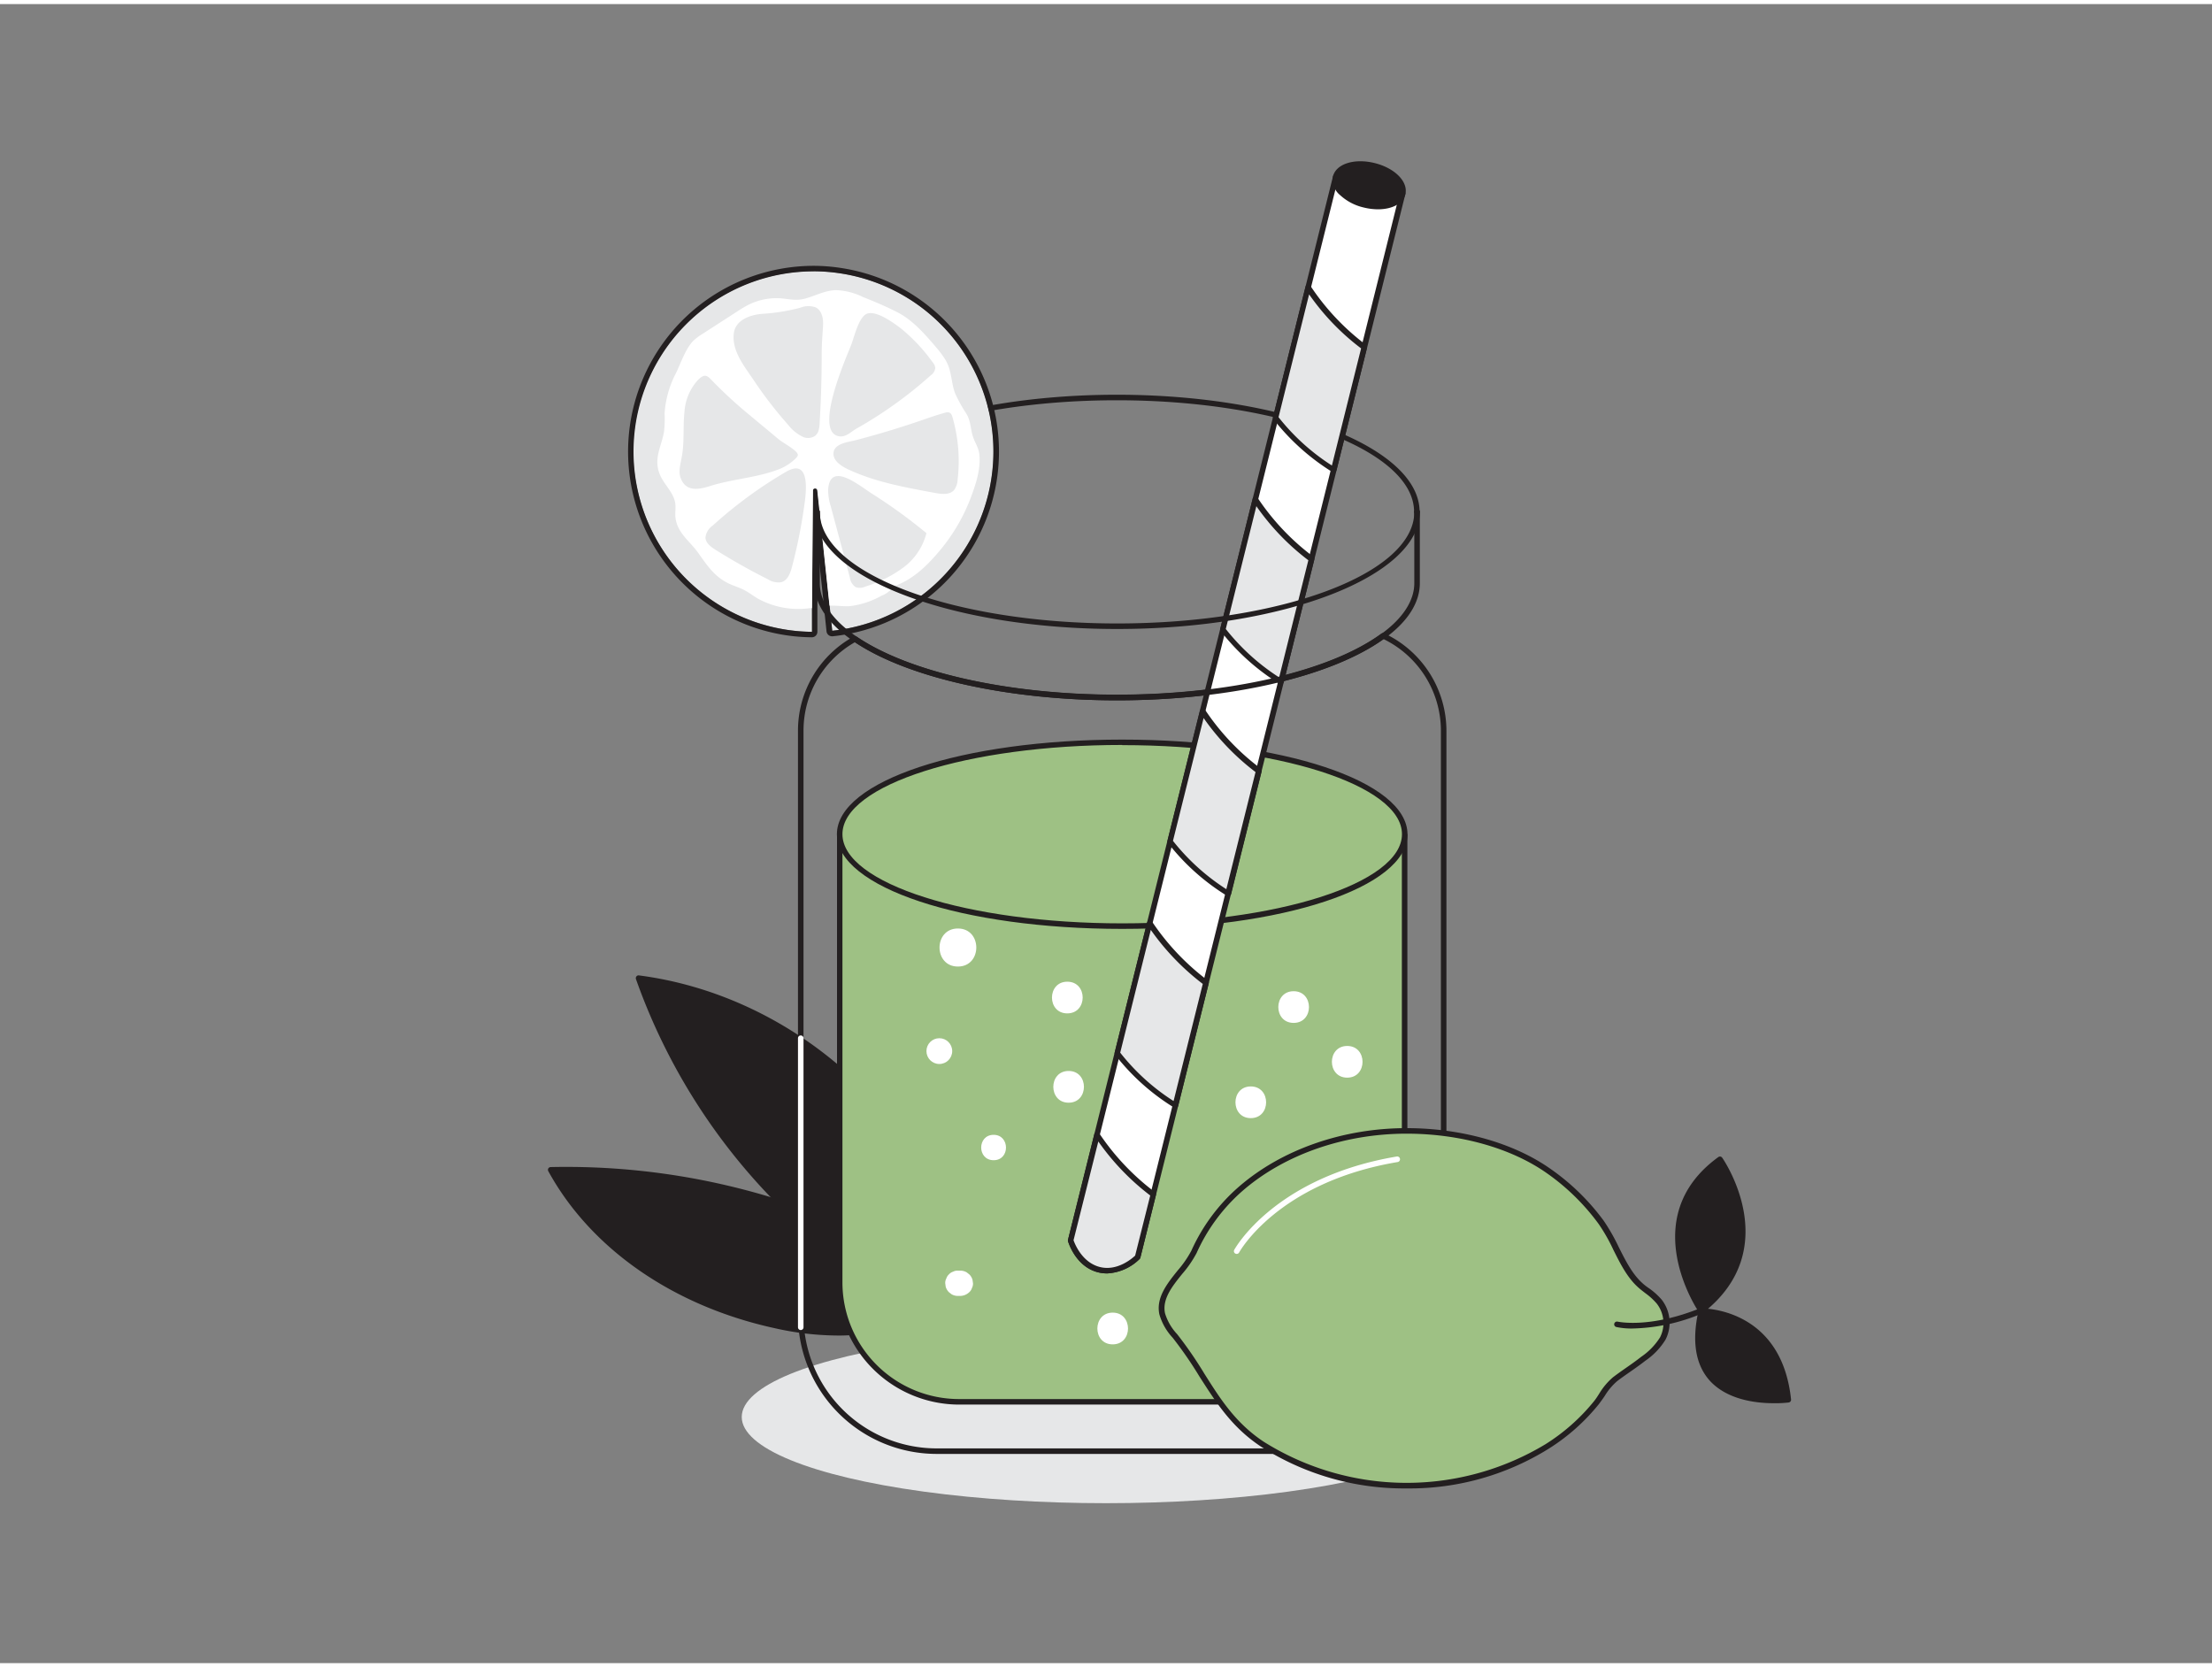 <svg id="_540_lemonade_flatline" data-name="#540_lemonade_flatline" xmlns="http://www.w3.org/2000/svg" viewBox="0 0 400 300" width="406" height="306" class="illustration styles_illustrationTablet__1DWOa"><rect x="0" y="0" width="400" height="300" fill="#808080" stroke="none"/><ellipse cx="200" cy="255.49" rx="65.87" ry="15.59" fill="#e6e7e8"></ellipse><path d="M159.78,224.48a127.11,127.11,0,0,0-60.19-13.67c8.15,14.88,24,24.49,40.59,28.13,7.31,1.6,15.94,2.22,22.93-1C172.27,233.74,166.16,227.72,159.78,224.48Z" fill="#231f20"></path><path d="M151.3,240.76a52.6,52.6,0,0,1-11.23-1.33c-18.33-4-33.24-14.37-40.92-28.39a.5.5,0,0,1,0-.49.5.5,0,0,1,.42-.25A127.78,127.78,0,0,1,160,224h0c2,1,8.34,4.58,8.26,8.88-.05,2.15-1.71,4-5,5.49A28.61,28.61,0,0,1,151.3,240.76Zm-50.87-29.47c7.65,13.39,22.13,23.27,39.86,27.16,9.21,2,16.82,1.7,22.61-1,2.86-1.31,4.33-2.86,4.37-4.6,0-3-4-6-7.72-8h0A126.42,126.42,0,0,0,100.43,211.29Z" fill="#231f20"></path><path d="M172.42,223.27c-8.09-24.69-31.15-43.79-56.91-47.14a109.27,109.27,0,0,0,30.16,45c7.11,6.34,16.4,12,25.64,9.74a2.37,2.37,0,0,0,1.35-.71,2.42,2.42,0,0,0,.29-1.72,30.78,30.78,0,0,0-3.75-12" fill="#231f20"></path><path d="M167,231.89c-6.66,0-13.92-3.48-21.66-10.38A109.58,109.58,0,0,1,115,176.3a.51.51,0,0,1,.09-.48.47.47,0,0,1,.45-.18c26.1,3.39,49.14,22.47,57.33,47.48a.5.5,0,0,1-.27.61,30.7,30.7,0,0,1,.81,4.66,2.85,2.85,0,0,1-.38,2.07,2.73,2.73,0,0,1-1.63.89A18.22,18.22,0,0,1,167,231.89Zm-50.75-55.15a108.49,108.49,0,0,0,29.76,44c9.23,8.24,17.7,11.48,25.18,9.62a1.94,1.94,0,0,0,1.08-.53,2.05,2.05,0,0,0,.18-1.37,30.37,30.37,0,0,0-3.69-11.8.5.5,0,0,1,.2-.68l0,0C159.26,195.3,139,180,116.25,176.74Z" fill="#231f20"></path><path d="M256.21,92.31a.51.51,0,0,1-.5-.5c0-11.12-24.11-20.17-53.75-20.17s-53.75,9-53.75,20.17a.5.5,0,0,1-.5.5.51.51,0,0,1-.5-.5c0-11.67,24.56-21.17,54.75-21.17s54.75,9.5,54.75,21.17A.5.5,0,0,1,256.21,92.31Z" fill="#231f20"></path><path d="M236.51,262.17H169.36a25.09,25.09,0,0,1-25.06-25.06V131.37a19.39,19.39,0,0,1,10.07-17,.49.49,0,0,1,.52,0c9.51,6.47,27.54,10.5,47.07,10.5,20.23,0,38.57-4.24,47.87-11.07a.55.55,0,0,1,.51,0,19.47,19.47,0,0,1,11.22,17.59V237.11A25.08,25.08,0,0,1,236.51,262.17ZM154.58,115.4a18.39,18.39,0,0,0-9.28,16V237.11a24.08,24.08,0,0,0,24.06,24.06h67.15a24.08,24.08,0,0,0,24.05-24.06V131.37a18.44,18.44,0,0,0-10.38-16.55c-9.53,6.84-28,11.08-48.22,11.08C182.42,125.9,164.31,121.88,154.58,115.4Z" fill="#231f20"></path><path d="M151.84,150.26v80.9a21.59,21.59,0,0,0,21.58,21.59h59A21.59,21.59,0,0,0,254,231.16v-80.9Z" fill="#9EC184"></path><path d="M232.44,253.25h-59a22.11,22.11,0,0,1-22.08-22.09v-80.9a.5.5,0,0,1,.5-.5H254a.5.5,0,0,1,.5.5v80.9A22.11,22.11,0,0,1,232.44,253.25Zm-80.1-102.49v80.4a21.1,21.1,0,0,0,21.08,21.09h59a21.1,21.1,0,0,0,21.08-21.09v-80.4Z" fill="#231f20"></path><ellipse cx="202.93" cy="150.1" rx="51.09" ry="16.63" fill="#9EC184"></ellipse><path d="M202.93,167.23c-28.93,0-51.59-7.53-51.59-17.13S174,133,202.93,133s51.59,7.52,51.59,17.13S231.86,167.23,202.93,167.23Zm0-33.26c-27.9,0-50.59,7.23-50.59,16.13s22.69,16.13,50.59,16.13,50.59-7.24,50.59-16.13S230.83,134,202.93,134Z" fill="#231f20"></path><path d="M114.85,76a32.74,32.74,0,0,0,27.3,37.13,31.61,31.61,0,0,0,4.66.38l0-4.33.23-28.26L150,108.78h0l.48,4.53A32.59,32.59,0,1,0,114.85,76Z" fill="#e6e7e8"></path><path d="M147.11,48.32a32.16,32.16,0,0,1,4.87.38,32.59,32.59,0,0,1-1.48,64.62l-.48-4.53h0l-2.94-27.87-.23,28.26,0,4.33a31.61,31.61,0,0,1-4.66-.38,32.59,32.59,0,0,1,5-64.8m0-1A33.59,33.59,0,0,0,142,114.11a33.27,33.27,0,0,0,4.81.39h0a1,1,0,0,0,1-1l0-4.33.09-10.6L149,108.89a.59.59,0,0,0,0,.13l.46,4.4a1,1,0,0,0,1,.9h.1a33.58,33.58,0,0,0,1.53-66.6,32.55,32.55,0,0,0-5-.39Z" fill="#231f20"></path><path d="M120.08,77.31c-.46,2.69-1.93,4.82-.78,7.71.75,1.86,2.53,3.28,2.81,5.27.09.7,0,1.41,0,2.12.14,3.1,2.5,4.53,4.12,6.79s3,4.46,5.8,5.69c.79.36,1.63.6,2.41,1,.93.46,1.75,1.11,2.63,1.63a15.2,15.2,0,0,0,9.4,1.71l.36,0L147,87.93a.4.4,0,0,1,.79,0L150,108.78h0l.5,0c1.09,0,2.18.16,3.27.08a15.47,15.47,0,0,0,5.66-1.89,4.14,4.14,0,0,0,2.09-1.67c3.35-1.08,6-3.6,8.28-6.31a33.2,33.2,0,0,0,5.68-9.56c.93-2.46,1.85-5.15,1.64-7.82-.11-1.38-.82-2.25-1.21-3.48-.42-1.39-.36-2.67-1.12-4a27.37,27.37,0,0,1-2.08-3.74c-.62-1.65-.61-3.48-1.27-5.1a7.6,7.6,0,0,0-.81-1.48,16.45,16.45,0,0,0-1.14-1.5c-1.95-2.31-4.31-5.05-7-6.47-2.09-1.1-4.26-2-6.46-2.88a12,12,0,0,0-4.76-1.23c-2,0-3.76,1-5.66,1.52s-3.26-.05-5.07-.07a11.36,11.36,0,0,0-5.3,1.25,22.35,22.35,0,0,0-2,1.2L127,59.66a9.45,9.45,0,0,0-1.7,1.3c-1.35,1.43-2.21,4-3.06,5.77A18.22,18.22,0,0,0,120.18,74,21.51,21.51,0,0,1,120.08,77.31Z" fill="#fff"></path><path d="M167.53,95.67a11.19,11.19,0,0,1-4.21,6.24,23,23,0,0,1-6.84,3.42,2.32,2.32,0,0,1-1.73.11,2.42,2.42,0,0,1-1.06-1.72l-3.46-12.89a9.54,9.54,0,0,1-.47-3.07c.34-5.17,5.7-.63,7.86.73A95.73,95.73,0,0,1,167.53,95.67Z" fill="#e6e7e8"></path><path d="M163.16,58.85a31.9,31.9,0,0,1,5.5,5.93,1.88,1.88,0,0,1,.47,1,1.83,1.83,0,0,1-.81,1.34,76,76,0,0,1-13.4,9.62c-1.1.62-2.07,1.77-3.47,1.35-4.1-1.25,1.42-13.82,2.46-16.43.55-1.37,1.37-5.17,2.92-5.69C158.57,55.36,161.92,57.86,163.16,58.85Z" fill="#e6e7e8"></path><path d="M166.22,75.41c1.61-.55,3.22-1.13,4.87-1.57a1.17,1.17,0,0,1,.49,0c.39.08.57.52.67.9a28.64,28.64,0,0,1,.92,11.24,3.33,3.33,0,0,1-.67,1.93c-.79.85-2.16.71-3.3.51-5.36-1-10.78-1.94-15.71-4.23-1.18-.54-3-1.58-2.75-3.16s2.63-1.83,3.92-2.15C158.56,77.86,162.41,76.71,166.22,75.41Z" fill="#e6e7e8"></path><path d="M148,77.19a1.9,1.9,0,0,1-.63.9,2.27,2.27,0,0,1-2.26.13,7.52,7.52,0,0,1-2.53-2.07,74.4,74.4,0,0,1-6.26-8.1c-1.68-2.52-4-5.28-3.63-8.48C133,57,135.87,56.14,138,56a35,35,0,0,0,6.67-1.08,4,4,0,0,1,2.83-.08c1.19.62,1.41,2.13,1.33,3.34-.1,1.71-.25,3.38-.24,5.14q0,6.18-.37,12.35A6,6,0,0,1,148,77.19Z" fill="#e6e7e8"></path><path d="M144.19,81.78a1.23,1.23,0,0,1-.22.29,8.9,8.9,0,0,1-3,2c-4,1.58-8.43,1.78-12.54,3.07-2,.64-4.4,1.14-5.35-1.45-.45-1.22,0-2.56.21-3.84.5-2.65.19-5.4.48-8.08a9.47,9.47,0,0,1,2.5-5.86c1.31-1.23,1.66-.69,2.78.46a81.12,81.12,0,0,0,6.43,5.89l5.13,4.27c1,.85,2.2,1.38,3.21,2.29.25.22.51.51.44.83A.49.49,0,0,1,144.19,81.78Z" fill="#e6e7e8"></path><path d="M143.23,101.72c-.3,1.16-.79,2.5-1.95,2.82a3.48,3.48,0,0,1-2.42-.53q-4.89-2.45-9.52-5.36c-.83-.53-1.73-1.21-1.77-2.18a3,3,0,0,1,1.3-2.16,78.9,78.9,0,0,1,13.25-9.72c4.09-2.39,3.77,2.69,3.42,5.36A96,96,0,0,1,143.23,101.72Z" fill="#e6e7e8"></path><path d="M253.65,34.27,205.72,226.58s-3.13,3.23-7,2.27-5.11-5.29-5.11-5.29l47.93-192.3Z" fill="#fff"></path><path d="M200.2,229.53a6.91,6.91,0,0,1-1.6-.19c-4.09-1-5.41-5.45-5.47-5.64a.57.57,0,0,1,0-.26l47.92-192.3a.51.51,0,0,1,.61-.37l12.11,3a.44.44,0,0,1,.3.23.5.5,0,0,1,.06.38L206.21,226.7a.5.5,0,0,1-.13.22A9,9,0,0,1,200.2,229.53Zm-6.07-6c.24.68,1.54,4,4.72,4.83s5.89-1.56,6.42-2.05L253,34.64,241.9,31.86Z" fill="#231f20"></path><ellipse cx="247.59" cy="32.77" rx="3.64" ry="6.24" transform="translate(155.93 265.09) rotate(-76.01)" fill="#231f20"></ellipse><path d="M249.18,37.11a11,11,0,0,1-2.59-.33,9.4,9.4,0,0,1-4.25-2.23,3.59,3.59,0,0,1-1.29-3.41c.56-2.26,3.88-3.3,7.54-2.39s6.1,3.39,5.54,5.65h0C253.71,36.1,251.71,37.11,249.18,37.11ZM246,29.43c-2.06,0-3.71.73-4,1.95a2.68,2.68,0,0,0,1,2.46,8.44,8.44,0,0,0,3.8,2c3,.76,5.92,0,6.34-1.65h0c.41-1.66-1.8-3.69-4.82-4.44A9.51,9.51,0,0,0,246,29.43Zm7.62,4.85h0Z" fill="#231f20"></path><path d="M246.73,62,241.2,84.2a40.36,40.36,0,0,1-10.51-9.43l5.86-23.5A43.93,43.93,0,0,0,246.73,62Z" fill="#e6e7e8"></path><path d="M241.2,84.7a.5.5,0,0,1-.26-.08,40.71,40.71,0,0,1-10.65-9.55.48.48,0,0,1-.08-.42l5.86-23.5A.49.49,0,0,1,237,51,43.11,43.11,0,0,0,247,61.61a.5.5,0,0,1,.2.53l-5.53,22.18a.51.51,0,0,1-.3.34A.41.41,0,0,1,241.2,84.7Zm-10-10a39.07,39.07,0,0,0,9.65,8.74l5.28-21.18a43.1,43.1,0,0,1-9.4-9.77Z" fill="#231f20"></path><path d="M237.19,100.32l-5.53,22.18a39.69,39.69,0,0,1-10.51-9.43L227,89.57A43.93,43.93,0,0,0,237.19,100.32Z" fill="#e6e7e8"></path><path d="M231.66,123a.52.52,0,0,1-.27-.07,40.54,40.54,0,0,1-10.64-9.55.54.54,0,0,1-.09-.43l5.86-23.5a.49.49,0,0,1,.4-.37.5.5,0,0,1,.5.21,43.1,43.1,0,0,0,10.06,10.63.5.5,0,0,1,.19.52l-5.53,22.18a.52.52,0,0,1-.29.35A.63.63,0,0,1,231.66,123Zm-10-10a39.32,39.32,0,0,0,9.65,8.75l5.28-21.18a43.37,43.37,0,0,1-9.4-9.78Z" fill="#231f20"></path><path d="M227.64,138.63l-5.53,22.18a40,40,0,0,1-10.51-9.43l5.86-23.5A44.29,44.29,0,0,0,227.64,138.63Z" fill="#e6e7e8"></path><path d="M222.11,161.31a.5.5,0,0,1-.26-.08,40.12,40.12,0,0,1-10.65-9.55.49.49,0,0,1-.08-.42L217,127.75a.52.52,0,0,1,.4-.37.51.51,0,0,1,.5.21,42.92,42.92,0,0,0,10.06,10.63.5.5,0,0,1,.19.53l-5.52,22.18a.51.51,0,0,1-.3.34A.58.58,0,0,1,222.11,161.31Zm-10-10a39.3,39.3,0,0,0,9.65,8.74l5.28-21.18a43.49,43.49,0,0,1-9.39-9.77Z" fill="#231f20"></path><path d="M218.09,176.93l-5.52,22.18a39.34,39.34,0,0,1-10.51-9.43l5.85-23.5A43.94,43.94,0,0,0,218.09,176.93Z" fill="#e6e7e8"></path><path d="M212.57,199.61a.6.6,0,0,1-.27-.07A40,40,0,0,1,201.66,190a.49.49,0,0,1-.09-.42l5.86-23.5a.49.49,0,0,1,.39-.37.51.51,0,0,1,.51.21,43.74,43.74,0,0,0,10.06,10.63.5.5,0,0,1,.19.52l-5.53,22.18a.49.49,0,0,1-.3.34A.39.39,0,0,1,212.57,199.61Zm-10-10a38.69,38.69,0,0,0,9.65,8.75l5.28-21.18a44.44,44.44,0,0,1-9.4-9.77Z" fill="#231f20"></path><path d="M208.55,215.24l-2.83,11.34s-3.13,3.23-7,2.27-5.11-5.29-5.11-5.29l4.76-19.08A44,44,0,0,0,208.55,215.24Z" fill="#e6e7e8"></path><path d="M200.2,229.53a6.91,6.91,0,0,1-1.6-.19c-4.09-1-5.41-5.45-5.47-5.64a.57.57,0,0,1,0-.26l4.75-19.08a.5.5,0,0,1,.9-.16,43.74,43.74,0,0,0,10.06,10.63.5.5,0,0,1,.19.53l-2.82,11.34a.5.5,0,0,1-.13.22A9,9,0,0,1,200.2,229.53Zm-6.07-6c.24.68,1.54,4,4.72,4.83s5.9-1.56,6.42-2.05L208,215.44a44.14,44.14,0,0,1-9.39-9.77Z" fill="#231f20"></path><path d="M202,125.9c-19.72,0-38-4.09-47.63-10.68-4.66-3.16-7.12-6.78-7.12-10.49V91.81a.51.51,0,0,1,.5-.5.5.5,0,0,1,.5.5v12.92c0,3.36,2.31,6.7,6.68,9.67,9.51,6.47,27.54,10.5,47.07,10.5,20.23,0,38.57-4.24,47.87-11.07,3.85-2.8,5.88-6,5.88-9.1V91.81a.5.5,0,0,1,1,0v12.92c0,3.49-2.17,6.91-6.28,9.91C241,121.58,222.39,125.9,202,125.9Z" fill="#231f20"></path><path d="M202,113c-30.19,0-54.75-9.5-54.75-21.17a.5.5,0,0,1,.5-.5.5.5,0,0,1,.5.5c0,11.12,24.11,20.17,53.75,20.17s53.75-9,53.75-20.17a.5.5,0,0,1,.5-.5.5.5,0,0,1,.5.5C256.71,103.48,232.15,113,202,113Z" fill="#231f20"></path><path d="M254.36,203.76c8.8,0,18.52,2.16,25.81,7.33a40.64,40.64,0,0,1,9.37,9.23c2.56,3.52,3.86,8.46,7.06,11.35a30.63,30.63,0,0,1,3.44,3,6.26,6.26,0,0,1,.66,6.68,12.14,12.14,0,0,1-3.54,3.67c-1.65,1.3-3.44,2.43-5.09,3.7-1.45,1.11-2.28,2.85-3.41,4.26a36.26,36.26,0,0,1-8.88,7.87,49.13,49.13,0,0,1-51.58-.47c-7.83-5.23-10.17-12.65-15.72-19.52a10.05,10.05,0,0,1-2.3-4c-.89-4.29,4.11-7.64,5.75-11.21a33.13,33.13,0,0,1,8.4-11.37C232.53,207.12,243.6,203.76,254.36,203.76Z" fill="#9EC184"></path><path d="M254.36,268.41a48,48,0,0,1-26.44-7.63c-5.25-3.51-8-7.91-11-12.57a71.49,71.49,0,0,0-4.87-7.06,10.38,10.38,0,0,1-2.4-4.22c-.63-3,1.38-5.53,3.32-7.94a19.23,19.23,0,0,0,2.47-3.58A33.51,33.51,0,0,1,224,213.88c7.76-6.75,18.82-10.62,30.36-10.62,9.94,0,19.45,2.7,26.1,7.42A41.1,41.1,0,0,1,290,220a35.58,35.58,0,0,1,2.73,4.79c1.19,2.37,2.41,4.82,4.25,6.48.4.37.85.71,1.29,1a12.56,12.56,0,0,1,2.21,2,6.76,6.76,0,0,1,.71,7.22,12.61,12.61,0,0,1-3.67,3.84c-.87.68-1.79,1.33-2.68,1.95s-1.64,1.14-2.42,1.74a11.22,11.22,0,0,0-2.23,2.66c-.34.51-.7,1-1.09,1.52a36.61,36.61,0,0,1-9,8A47.59,47.59,0,0,1,254.36,268.41Zm0-64.15c-11.3,0-22.13,3.78-29.7,10.37a32.61,32.61,0,0,0-8.27,11.2,19.94,19.94,0,0,1-2.6,3.78c-1.8,2.23-3.66,4.55-3.12,7.12a9.6,9.6,0,0,0,2.2,3.79,72.31,72.31,0,0,1,4.93,7.16c2.88,4.56,5.6,8.87,10.68,12.26a48.62,48.62,0,0,0,51,.47,35.62,35.62,0,0,0,8.76-7.76c.37-.46.71-1,1-1.46a12.06,12.06,0,0,1,2.45-2.89c.8-.61,1.64-1.2,2.46-1.77s1.78-1.25,2.63-1.92a12,12,0,0,0,3.41-3.52,5.72,5.72,0,0,0-.61-6.12,11.62,11.62,0,0,0-2-1.83c-.45-.35-.92-.7-1.35-1.09-2-1.79-3.25-4.33-4.48-6.78a32.23,32.23,0,0,0-2.64-4.65,40.09,40.09,0,0,0-9.26-9.12C273.4,206.9,264.09,204.26,254.36,204.26Z" fill="#231f20"></path><path d="M295.28,239.49a13.2,13.2,0,0,1-3-.27.5.5,0,0,1-.37-.6.51.51,0,0,1,.61-.37c.05,0,5.69,1.3,14.95-2.44a.5.5,0,0,1,.65.27.51.51,0,0,1-.27.66A34,34,0,0,1,295.28,239.49Z" fill="#231f20"></path><path d="M307.64,236.27S296.09,219.72,311,208.9C311,208.9,322.33,224.8,307.64,236.27Z" fill="#231f20"></path><path d="M307.64,236.77h-.07a.51.51,0,0,1-.34-.21c-.12-.17-11.65-17.09,3.5-28.07a.52.52,0,0,1,.38-.09.51.51,0,0,1,.32.21c.12.16,11.41,16.43-3.48,28.06A.5.5,0,0,1,307.64,236.77Zm3.26-27.16c-5.7,4.32-7.95,10-6.68,16.91a27.36,27.36,0,0,0,3.54,9c5.61-4.58,7.83-10.34,6.6-17.13A26.05,26.05,0,0,0,310.9,209.61Z" fill="#231f20"></path><path d="M307.64,236.27s14-.44,15.74,16C323.38,252.3,303.38,255.1,307.64,236.27Z" fill="#231f20"></path><path d="M320.71,253c-3.15,0-8.29-.6-11.46-4-2.65-2.89-3.36-7.18-2.1-12.76a.51.51,0,0,1,.47-.39c.14,0,14.51-.26,16.26,16.48a.5.5,0,0,1-.43.54A20,20,0,0,1,320.71,253ZM308,236.77c-1.06,5-.41,8.9,1.95,11.47,3.78,4.11,10.92,3.79,12.84,3.62C321.11,237.86,310.28,236.83,308,236.77Z" fill="#231f20"></path><path d="M144.8,239.77a.5.5,0,0,1-.5-.5V187a.5.5,0,0,1,1,0v52.27A.5.5,0,0,1,144.8,239.77Z" fill="#fff"></path><path d="M223.63,226a.53.53,0,0,1-.24-.06.49.49,0,0,1-.2-.67c.07-.13,7.22-13.14,29.39-16.88a.5.5,0,0,1,.16,1c-21.64,3.64-28.6,16.23-28.67,16.36A.49.49,0,0,1,223.63,226Z" fill="#fff"></path><circle cx="169.86" cy="189.33" r="2.33" fill="#fff"></circle><path d="M233.93,178.5c-3.69,0-3.7,5.73,0,5.73S237.63,178.5,233.93,178.5Z" fill="#fff"></path><path d="M193,176.78c-3.69,0-3.7,5.73,0,5.73S196.72,176.78,193,176.78Z" fill="#fff"></path><path d="M175.86,230.7a2.12,2.12,0,0,0-.59-1l-.46-.36a2.24,2.24,0,0,0-1.16-.31h-.43a1.67,1.67,0,0,0-.88.19,1.73,1.73,0,0,0-.74.48,1.71,1.71,0,0,0-.47.74,1.66,1.66,0,0,0-.2.88l.08.61a2.29,2.29,0,0,0,.59,1l.46.36a2.27,2.27,0,0,0,1.16.31h.43a2.42,2.42,0,0,0,1.62-.67,1.64,1.64,0,0,0,.48-.74,1.75,1.75,0,0,0,.2-.88Z" fill="#fff"></path><path d="M179.68,204.47c-3,0-3,4.59,0,4.59S182.64,204.47,179.68,204.47Z" fill="#fff"></path><path d="M226.18,195.72c-3.69,0-3.7,5.73,0,5.73S229.88,195.72,226.18,195.72Z" fill="#fff"></path><path d="M201.21,236.62c-3.69,0-3.7,5.74,0,5.74S204.9,236.62,201.21,236.62Z" fill="#fff"></path><path d="M173.22,167.16c-4.43,0-4.43,6.88,0,6.88S177.66,167.16,173.22,167.16Z" fill="#fff"></path><path d="M193.24,192.92c-3.69,0-3.69,5.74,0,5.74S196.94,192.92,193.24,192.92Z" fill="#fff"></path><path d="M243.62,188.4c-3.69,0-3.7,5.73,0,5.73S247.31,188.4,243.62,188.4Z" fill="#fff"></path></svg>